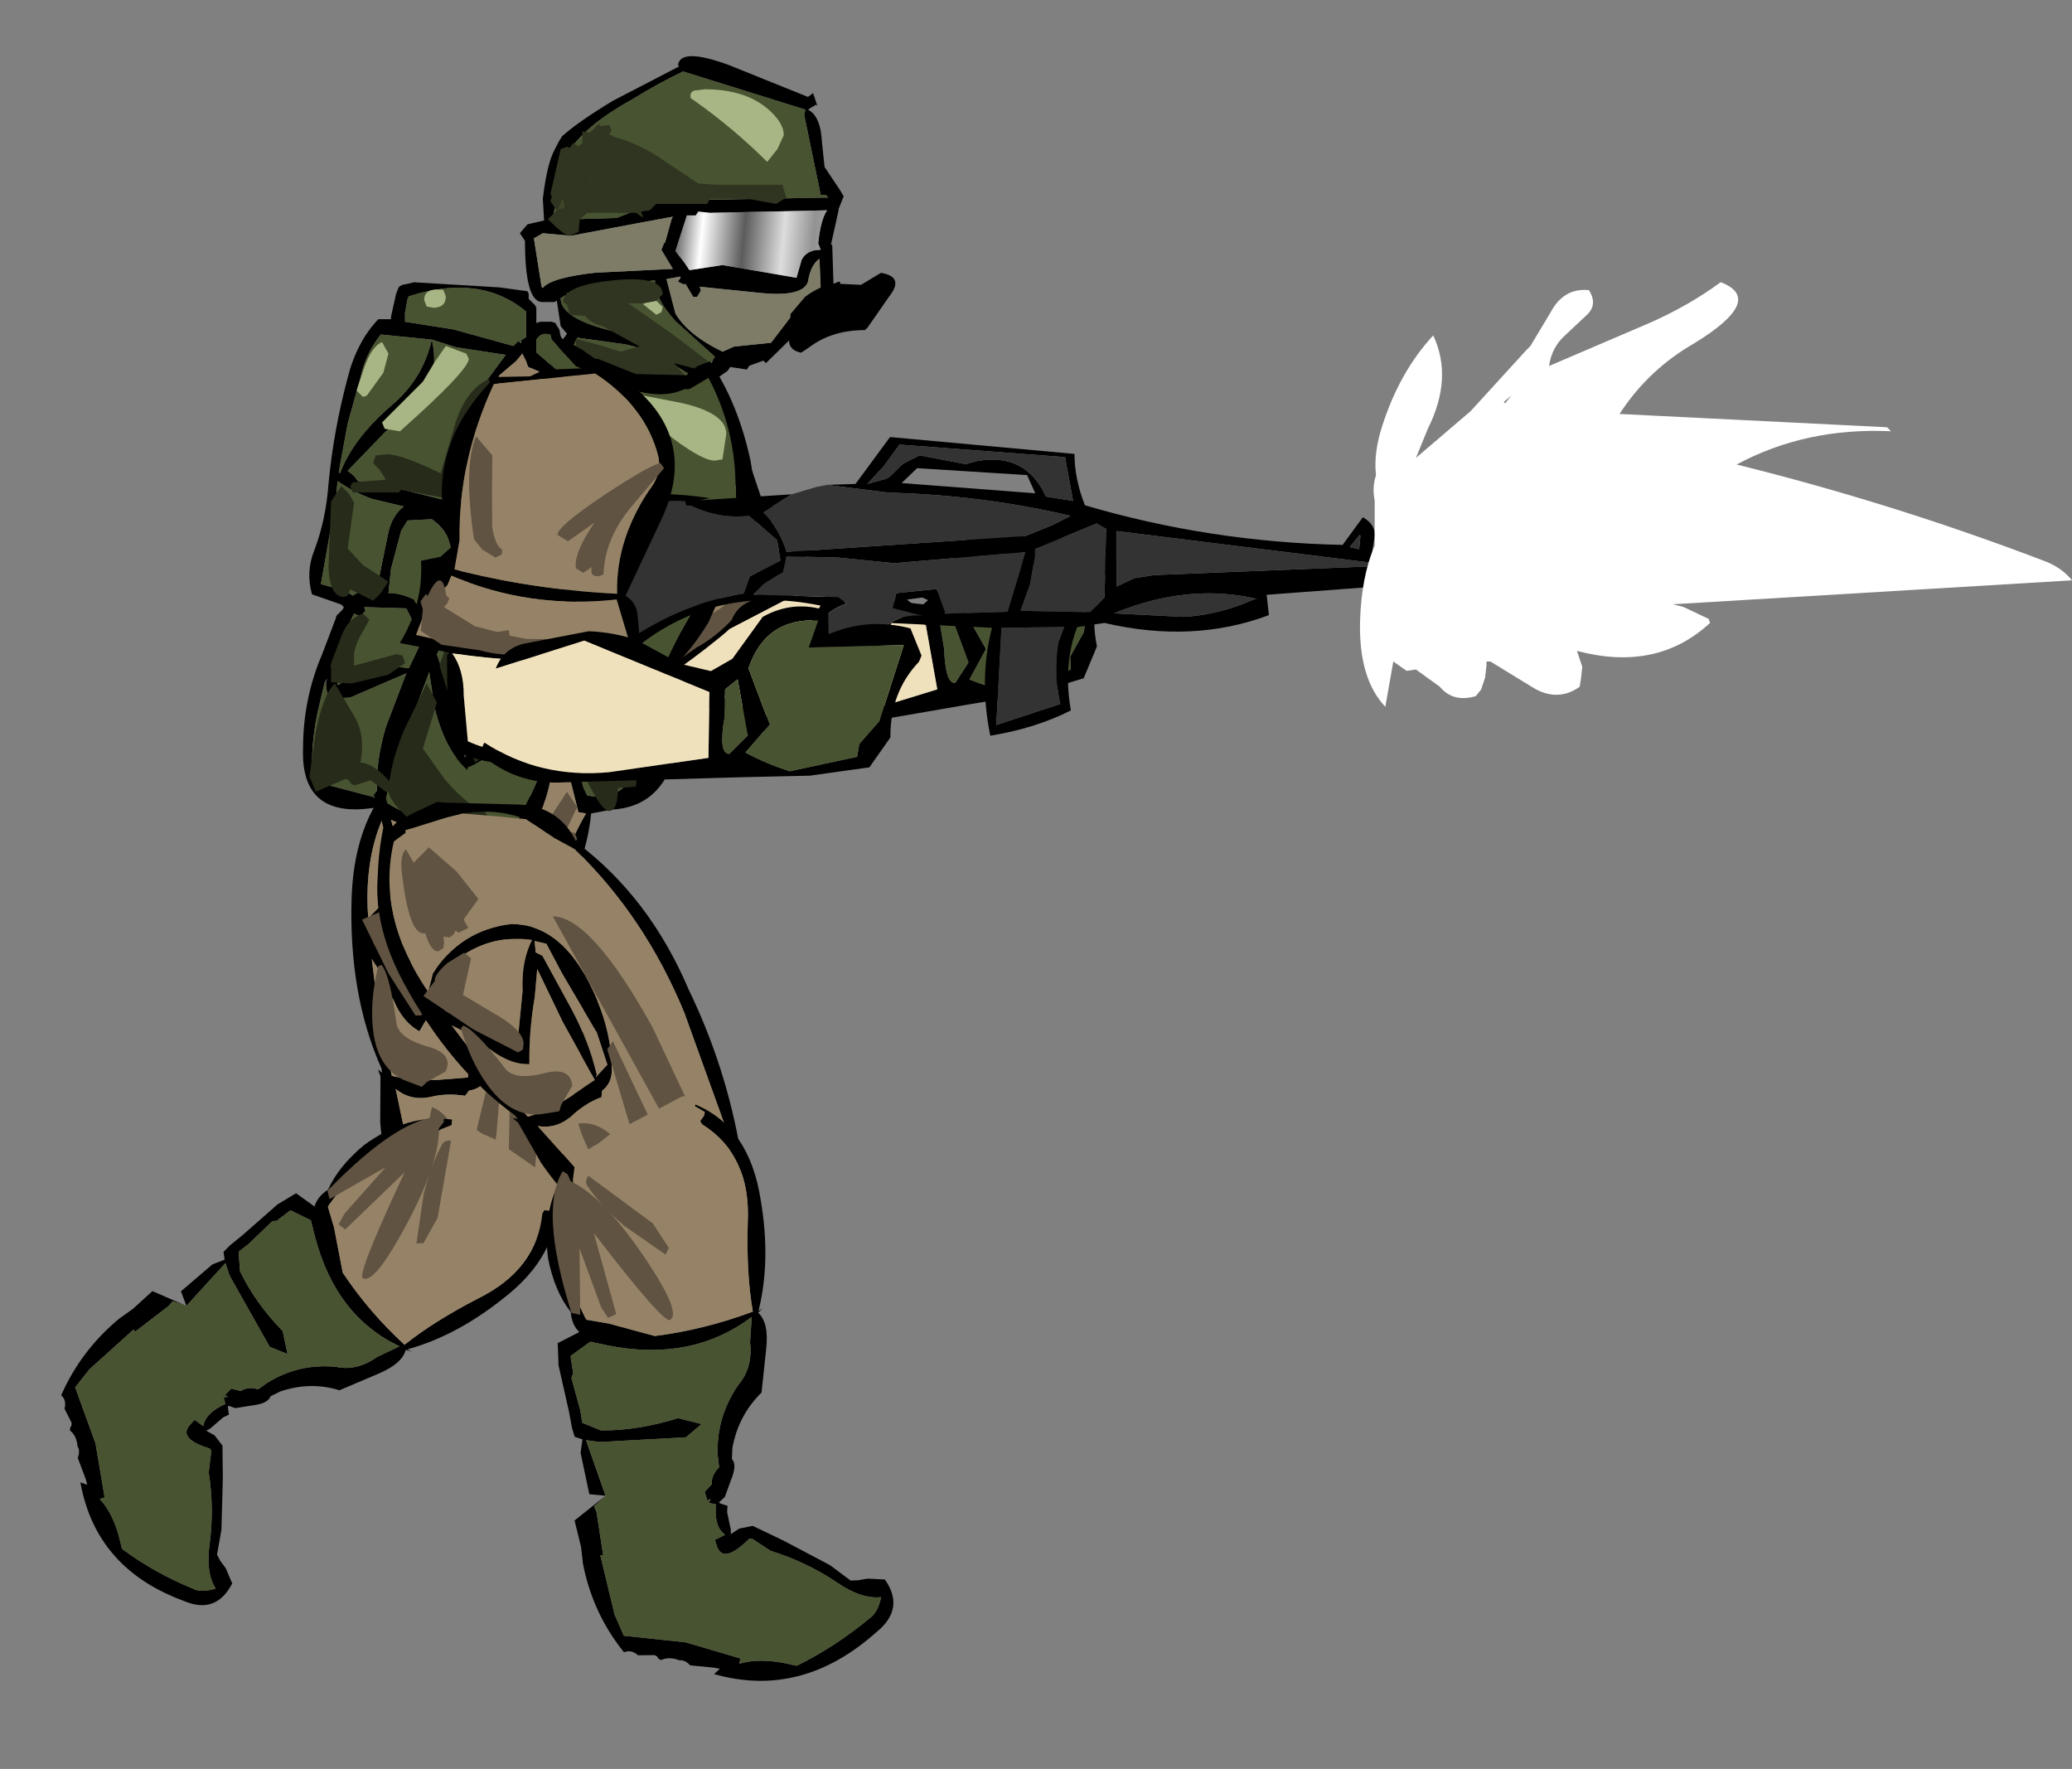 <?xml version="1.0" encoding="UTF-8" standalone="no"?>
<svg xmlns:xlink="http://www.w3.org/1999/xlink" height="398.7px" width="467.1px" xmlns="http://www.w3.org/2000/svg">
  <rect width="100%" height="100%" fill="#808080" stroke="none"/>
  <g transform="matrix(6.0, 0.0, 0.0, 6.0, 51.0, -3.3)">
    <use height="17.3" transform="matrix(0.611, -0.786, 0.664, 0.516, 7.9, 21.0)" width="11.3" xlink:href="#sprite0"/>
    <use height="7.8" transform="matrix(0.82, -0.362, 0.402, 0.91, 17.6, 24.0)" width="16.95" xlink:href="#sprite1"/>
    <use height="15.35" transform="matrix(0.958, 0.0, 0.0, 0.957, 11.033, 2.66)" width="12.7" xlink:href="#sprite2"/>
    <use height="17.8" transform="matrix(0.866, 0.4, -0.4, 0.865, 6.866, 27.983)" width="13.35" xlink:href="#sprite3"/>
    <use height="22.2" transform="matrix(0.779, 0.437, -0.462, 0.822, 1.774, 38.682)" width="14.85" xlink:href="#sprite4"/>
    <use height="26.95" transform="matrix(0.958, 0.0, 0.0, 0.957, 2.886, 11.154)" width="17.7" xlink:href="#sprite5"/>
    <use height="17.8" transform="matrix(0.952, -0.088, 0.088, 0.952, 5.365, 30.906)" width="13.35" xlink:href="#sprite3"/>
    <use height="22.2" transform="matrix(0.801, -0.522, 0.522, 0.801, 5.849, 48.748)" width="14.85" xlink:href="#sprite4"/>
    <use height="14.45" transform="matrix(0.889, 0.004, -0.004, 0.803, 12.717, 16.913)" width="35.4" xlink:href="#sprite6"/>
    <use height="17.3" transform="matrix(0.983, -0.146, 0.123, 0.83, 5.15, 15.45)" width="11.3" xlink:href="#sprite0"/>
    <use height="7.8" transform="matrix(0.964, -0.246, 0.246, 0.964, 8.75, 25.3)" width="16.95" xlink:href="#sprite1"/>
    <use height="16.3" transform="matrix(1.0, 0.0, 0.0, 1.0, 21.15, 10.8)" width="48.2" xlink:href="#shape7"/>
  </g>
  <defs>
    <g id="sprite0" transform="matrix(1.0, 0.0, 0.0, 1.0, 0.0, 0.0)">
      <use height="17.3" transform="matrix(1.0, 0.0, 0.0, 1.0, 0.0, 0.0)" width="11.3" xlink:href="#shape0"/>
    </g>
    <g id="shape0" transform="matrix(1.0, 0.0, 0.0, 1.0, 0.0, 0.0)">
      <path d="M4.95 0.3 Q3.2 3.45 2.8 7.0 L2.45 8.25 Q5.25 9.65 8.4 10.4 8.65 7.9 10.35 5.8 10.75 5.25 10.7 4.55 10.5 2.3 8.8 0.5 L4.95 0.3 M6.35 0.2 L6.9 0.0 9.25 0.3 Q12.55 3.5 10.55 7.25 L8.7 10.55 Q9.05 10.85 9.05 11.45 L8.95 13.4 7.65 13.3 7.2 14.4 Q6.85 14.95 6.85 15.65 L5.7 16.55 4.9 17.3 Q3.05 17.45 1.6 16.4 1.35 15.3 1.45 14.1 L1.7 12.0 1.8 11.9 0.0 11.15 Q1.1 9.6 1.25 7.65 L2.0 7.6 2.45 7.25 Q1.8 2.8 5.05 0.0 L6.35 0.2 M8.35 10.65 Q5.0 10.5 2.3 8.5 L2.1 8.9 1.75 9.2 1.5 9.1 0.65 10.9 Q4.45 12.7 8.6 12.7 L8.35 10.65 M2.0 15.95 Q4.25 17.65 5.95 15.5 L6.3 15.3 6.6 13.95 7.05 13.2 Q4.4 12.85 1.9 11.95 2.25 12.75 2.1 13.9 L2.0 15.95" fill="#000000" fill-rule="evenodd" stroke="none"/>
      <path d="M4.95 0.3 L8.8 0.5 Q10.5 2.3 10.7 4.55 10.75 5.25 10.35 5.8 8.65 7.9 8.4 10.4 5.25 9.65 2.45 8.25 L2.8 7.0 Q3.2 3.45 4.95 0.3 M8.35 10.65 L8.6 12.7 Q4.45 12.7 0.65 10.9 L1.5 9.1 1.75 9.2 2.1 8.9 2.3 8.5 Q5.0 10.5 8.35 10.65" fill="#968367" fill-rule="evenodd" stroke="none"/>
      <path d="M2.0 15.95 L2.1 13.9 Q2.25 12.75 1.9 11.95 4.4 12.85 7.05 13.2 L6.6 13.95 6.3 15.3 5.95 15.5 Q4.25 17.65 2.0 15.95" fill="#f0e1bd" fill-rule="evenodd" stroke="none"/>
      <path d="M10.85 5.15 L10.75 5.25 9.55 6.5 Q8.25 7.8 8.0 9.45 L7.85 9.5 Q7.45 9.5 7.6 9.05 L7.25 9.25 7.0 9.0 Q7.0 8.3 7.95 7.1 L6.85 7.75 6.5 7.4 Q6.5 7.05 8.45 5.95 10.35 4.9 10.75 4.9 L10.85 5.15 M4.3 4.95 L4.1 6.6 Q4.1 7.45 4.35 7.7 L4.3 7.9 4.05 8.0 3.6 7.55 3.35 7.05 Q3.35 3.75 4.0 2.5 L4.5 3.45 4.3 4.95 M1.3 9.25 L1.45 9.0 Q2.0 8.15 2.0 9.3 L2.0 9.35 2.1 9.5 2.0 9.7 1.85 9.85 2.9 10.9 3.1 11.0 3.7 11.3 4.15 11.3 4.15 11.55 4.75 11.8 5.55 11.95 5.7 12.0 5.75 12.0 5.95 12.0 6.4 11.95 6.45 12.05 7.5 12.05 7.6 12.25 8.0 12.3 8.1 12.5 7.85 12.75 7.35 12.75 7.25 12.75 6.0 12.7 5.85 12.75 5.4 12.65 4.7 12.5 Q3.7 12.4 2.95 12.0 L1.55 11.5 0.85 10.75 1.05 9.8 1.0 9.45 1.25 9.15 1.3 9.25" fill="#605342" fill-rule="evenodd" stroke="none"/>
    </g>
    <g id="sprite1" transform="matrix(1.0, 0.0, 0.0, 1.0, 0.0, 0.0)">
      <use height="7.8" transform="matrix(1.0, 0.0, 0.0, 1.0, 0.0, 0.0)" width="16.95" xlink:href="#shape1"/>
    </g>
    <g id="shape1" transform="matrix(1.0, 0.0, 0.0, 1.0, 0.0, 0.0)">
      <path d="M1.25 0.7 Q1.7 0.05 2.5 0.05 L5.0 0.2 Q5.85 0.45 6.65 0.95 L8.05 2.25 9.1 2.8 10.0 2.55 11.5 1.3 Q12.8 0.95 13.95 1.7 L13.75 2.55 Q15.35 2.3 16.8 3.1 L16.95 4.2 16.8 4.4 Q15.45 5.25 15.05 6.9 L14.0 7.8 11.75 7.55 9.15 6.95 2.7 5.5 Q1.1 5.2 0.1 3.95 -0.15 3.55 0.15 3.3 1.85 5.15 4.45 5.55 L8.2 5.95 8.85 3.55 4.75 0.5 1.25 0.7 M10.0 3.35 L9.45 3.6 9.15 4.65 Q8.6 5.9 9.0 6.0 L9.85 5.5 10.0 3.35 M12.9 2.85 L13.5 1.95 Q11.6 1.35 10.5 3.05 L10.75 5.3 9.6 6.1 Q10.25 6.7 11.05 7.2 L13.65 7.3 13.85 6.85 14.8 6.2 16.4 3.65 12.9 2.85" fill="#000000" fill-rule="evenodd" stroke="none"/>
      <path d="M1.25 0.7 L4.75 0.5 8.85 3.55 8.2 5.95 4.45 5.55 Q1.85 5.15 0.15 3.3 L0.3 1.05 1.25 0.7" fill="#f0e1bd" fill-rule="evenodd" stroke="none"/>
      <path d="M12.9 2.85 L16.4 3.65 14.8 6.2 13.85 6.85 13.65 7.3 11.05 7.2 Q10.25 6.7 9.6 6.1 L10.75 5.3 10.5 3.05 Q11.6 1.35 13.5 1.95 L12.9 2.85 M10.0 3.35 L9.85 5.5 9.0 6.0 Q8.6 5.9 9.15 4.65 L9.45 3.6 10.0 3.35" fill="#485331" fill-rule="evenodd" stroke="none"/>
    </g>
    <g id="sprite2" transform="matrix(1.0, 0.0, 0.0, 1.0, -0.4, 1.4)">
      <use height="15.35" transform="matrix(1.0, 0.0, 0.0, 1.0, 0.4, -1.4)" width="12.7" xlink:href="#shape2"/>
    </g>
    <g id="shape2" transform="matrix(1.0, 0.0, 0.0, 1.0, -0.4, 1.4)">
      <path d="M6.6 -1.05 Q6.7 -1.75 8.6 -1.05 L11.7 0.2 11.9 0.05 12.05 0.5 12.05 0.55 12.0 0.5 11.95 0.55 11.85 0.6 11.7 0.7 Q12.2 0.95 12.25 2.0 L12.35 2.95 12.95 3.85 13.1 4.1 12.9 4.6 12.9 4.65 12.6 6.0 12.65 6.0 12.7 7.55 Q12.85 7.45 12.95 7.45 L13.0 7.75 10.05 10.65 9.95 10.55 9.4 10.75 9.3 10.9 8.65 10.8 8.55 10.95 8.05 11.3 8.15 11.5 8.1 11.6 7.95 11.65 7.45 11.35 7.05 12.05 6.85 12.35 6.9 12.55 Q6.85 13.0 5.95 13.55 4.95 14.05 4.15 13.95 2.9 13.8 2.05 12.75 1.2 11.85 1.25 11.45 L1.25 11.4 1.35 11.3 Q1.75 10.1 2.25 9.5 L2.0 9.2 1.85 8.2 1.75 8.25 1.6 8.25 1.25 8.25 Q0.6 8.2 0.6 5.85 L0.4 5.55 0.7 5.2 1.35 5.05 1.3 4.2 Q1.45 2.95 1.7 2.4 L1.9 2.0 2.05 1.75 Q2.65 1.2 4.05 0.35 L6.65 -1.0 6.6 -1.05 M11.6 0.7 L6.8 -0.8 Q5.85 -0.35 4.8 0.3 2.9 1.35 2.25 2.45 L1.65 5.1 2.55 5.0 4.2 4.95 5.7 4.35 6.75 4.25 6.8 4.25 6.9 4.15 7.0 4.25 12.4 4.15 12.5 4.15 12.4 4.05 12.2 4.05 11.55 0.9 11.6 0.7 M12.45 4.65 L7.85 4.75 7.4 4.7 7.3 4.85 6.95 4.85 6.5 6.25 6.85 6.7 7.05 7.0 8.35 6.8 11.25 7.3 11.45 6.6 Q11.65 6.2 12.2 6.2 L12.1 5.95 Q12.2 5.0 12.45 4.65 M12.15 6.55 Q11.8 6.8 11.7 7.45 11.5 8.05 9.9 7.9 L7.45 7.65 7.5 7.8 7.35 8.05 7.2 8.05 6.9 7.55 6.8 7.55 6.6 7.45 6.7 7.3 6.7 7.25 6.15 7.35 6.5 8.7 Q7.0 9.55 8.35 10.2 L8.8 10.0 10.25 9.85 10.9 9.0 Q11.55 8.1 12.2 7.75 L12.15 6.55 M6.1 5.9 L6.35 5.0 6.4 4.9 5.05 5.15 2.4 5.65 1.3 5.55 0.95 5.75 1.25 7.65 1.3 7.7 Q1.6 7.3 3.35 7.1 L6.4 6.95 5.95 6.2 6.05 5.95 6.1 5.9 M2.25 7.95 L2.0 8.1 Q2.0 9.0 4.55 9.5 L6.65 10.4 7.6 10.95 7.95 10.6 7.95 10.55 8.05 10.4 6.5 9.0 Q5.65 8.05 5.7 7.4 L4.3 7.55 2.25 7.9 2.25 7.95 M1.75 11.35 L2.45 12.5 Q3.15 13.35 4.25 13.5 5.15 13.6 5.9 13.0 L6.1 12.8 6.1 12.7 7.0 11.05 Q5.45 10.05 4.45 9.9 L2.65 9.65 2.15 10.7 1.75 11.35" fill="#000000" fill-rule="evenodd" stroke="none"/>
      <path d="M11.6 0.7 L11.55 0.9 12.2 4.05 12.4 4.05 12.5 4.15 12.4 4.15 7.0 4.25 6.9 4.15 6.8 4.25 6.75 4.25 5.7 4.35 4.2 4.95 2.55 5.0 1.65 5.1 2.25 2.45 Q2.9 1.35 4.8 0.3 5.85 -0.35 6.8 -0.8 L11.6 0.7 M1.75 11.35 L2.15 10.7 2.65 9.65 4.45 9.9 Q5.45 10.05 7.0 11.05 L6.1 12.7 6.1 12.8 5.9 13.0 Q5.15 13.6 4.25 13.5 3.15 13.35 2.45 12.5 L1.75 11.35 M2.25 7.95 L2.25 7.9 4.3 7.55 5.7 7.4 Q5.65 8.05 6.5 9.0 L8.05 10.4 7.95 10.55 7.95 10.6 7.6 10.95 6.65 10.4 4.55 9.5 Q2.0 9.0 2.0 8.1 L2.25 7.95" fill="#485331" fill-rule="evenodd" stroke="none"/>
      <path d="M6.1 5.9 L6.05 5.95 5.95 6.2 6.4 6.95 3.35 7.1 Q1.6 7.3 1.3 7.7 L1.25 7.65 0.95 5.75 1.3 5.55 2.4 5.65 5.05 5.15 6.4 4.9 6.35 5.0 6.1 5.9 M12.15 6.55 L12.2 7.75 Q11.55 8.1 10.9 9.0 L10.25 9.85 8.8 10.0 8.35 10.2 Q7.0 9.55 6.5 8.7 L6.15 7.35 6.7 7.25 6.7 7.3 6.6 7.45 6.8 7.55 6.9 7.55 7.2 8.05 7.35 8.05 7.5 7.8 7.45 7.65 9.9 7.9 Q11.5 8.05 11.7 7.45 11.8 6.8 12.15 6.55" fill="#7e7b67" fill-rule="evenodd" stroke="none"/>
      <path d="M12.45 4.65 Q12.2 5.0 12.1 5.95 L12.2 6.2 Q11.65 6.2 11.45 6.6 L11.25 7.3 8.35 6.8 7.05 7.0 6.85 6.7 6.5 6.25 6.95 4.85 7.3 4.85 7.4 4.7 7.85 4.75 12.45 4.65" fill="url(#gradient0)" fill-rule="evenodd" stroke="none"/>
      <path d="M7.65 -0.1 Q9.2 -0.1 10.1 0.65 10.75 1.2 10.75 1.7 L10.5 2.25 10.1 2.75 Q8.8 1.45 7.25 0.35 L7.1 0.25 Q7.05 0.0 7.25 -0.05 L7.65 -0.1 M5.75 8.2 L6.0 8.45 5.95 8.65 5.75 8.75 5.25 8.35 5.25 8.3 5.75 8.2" fill="#a8b685" fill-rule="evenodd" stroke="none"/>
      <path d="M3.2 2.7 L3.25 2.75 3.25 2.8 3.2 2.7 M1.95 4.6 L1.9 4.6 2.05 4.25 2.1 4.2 2.15 4.55 1.95 4.6" fill="#3e4529" fill-rule="evenodd" stroke="none"/>
      <path d="M10.85 4.15 L10.45 4.4 9.35 4.2 7.85 4.2 7.75 4.4 5.75 4.4 5.5 4.65 5.15 4.7 5.25 4.95 4.95 4.75 3.8 4.75 3.05 4.75 2.75 5.0 2.7 5.5 2.35 5.65 Q2.15 5.65 1.5 5.0 L1.85 4.65 1.6 4.3 1.65 4.1 1.6 4.0 2.0 2.25 2.25 2.15 2.35 2.2 2.5 2.0 2.7 2.15 2.85 2.0 2.85 1.55 3.15 1.6 3.35 1.4 3.5 1.25 3.55 1.35 3.9 1.3 4.0 1.5 3.9 1.7 4.0 1.7 4.05 1.75 Q4.95 2.0 5.75 2.5 L7.4 3.6 8.15 3.65 10.7 3.65 10.85 4.15 M3.2 2.7 L3.25 2.8 3.25 2.75 3.2 2.7 M1.95 4.6 L2.15 4.55 2.1 4.2 2.05 4.25 1.9 4.6 1.85 4.65 1.95 4.6 M3.25 3.6 L3.1 3.4 3.3 3.7 3.25 3.6 M5.25 8.3 L4.65 8.3 6.3 9.45 7.75 10.55 7.7 10.85 7.4 10.9 6.45 10.65 7.35 11.7 6.85 11.9 7.0 12.1 Q7.0 12.55 4.6 13.25 3.3 13.25 3.25 12.15 L3.25 11.6 3.65 10.95 Q2.95 10.85 2.95 10.6 L3.1 10.3 2.6 10.0 2.6 9.7 3.55 9.95 4.35 10.2 5.05 10.0 5.1 10.0 3.65 9.2 Q3.25 9.1 3.0 8.85 L3.0 8.8 2.35 8.75 2.25 8.35 2.1 8.25 Q2.1 7.6 4.05 7.4 6.0 7.2 6.0 7.95 L5.75 8.2 5.25 8.3" fill="#2f3520" fill-rule="evenodd" stroke="none"/>
    </g>
    <linearGradient gradientTransform="matrix(0.004, 4.0E-4, -2.0E-4, 0.002, 9.45, 5.75)" gradientUnits="userSpaceOnUse" id="gradient0" spreadMethod="pad" x1="-819.2" x2="819.2">
      <stop offset="0.008" stop-color="#373737"/>
      <stop offset="0.208" stop-color="#ffffff"/>
      <stop offset="0.459" stop-color="#5c5c5c"/>
      <stop offset="0.694" stop-color="#dddddd"/>
      <stop offset="0.871" stop-color="#929292"/>
      <stop offset="1.0" stop-color="#aaaaaa"/>
    </linearGradient>
    <g id="sprite3" transform="matrix(1.0, 0.0, 0.0, 1.0, -0.55, 0.1)">
      <use height="17.8" transform="matrix(1.0, 0.0, 0.0, 1.0, 0.55, -0.1)" width="13.35" xlink:href="#shape3"/>
    </g>
    <g id="shape3" transform="matrix(1.0, 0.0, 0.0, 1.0, -0.55, 0.1)">
      <path d="M3.45 -0.05 L6.4 0.3 Q8.0 0.5 8.55 2.0 11.2 4.4 12.4 8.15 13.6 11.35 13.85 14.75 L13.85 15.0 13.9 15.7 13.75 15.35 13.75 15.4 13.45 16.25 13.2 16.45 12.35 17.05 12.15 17.3 Q8.45 18.8 6.0 14.4 L5.25 12.75 5.05 12.55 5.25 12.6 5.15 12.45 Q2.75 10.35 1.25 6.8 0.0 3.8 1.0 1.45 L1.0 1.35 1.0 1.2 1.05 1.0 1.65 0.5 Q1.7 0.35 1.85 0.35 L1.95 0.4 2.15 0.3 3.25 -0.1 3.45 -0.05 M6.55 5.7 L6.55 6.15 6.8 6.3 7.75 8.5 Q8.3 9.8 8.5 11.15 L8.45 11.25 8.95 10.8 8.65 9.5 7.5 7.05 7.0 5.85 6.55 5.7 M4.2 0.45 L3.55 0.55 1.9 0.9 1.9 1.0 1.4 1.3 Q0.45 4.15 2.2 7.3 L2.45 6.6 Q3.7 5.0 5.7 4.95 7.7 5.15 8.65 7.85 9.25 9.5 9.1 11.05 9.05 11.55 8.65 11.8 L8.6 12.05 Q7.9 12.25 7.4 12.65 6.75 13.15 6.0 12.95 L8.6 16.45 Q8.95 16.95 9.55 17.1 11.45 17.4 12.9 16.05 L13.2 15.15 13.5 14.45 13.55 14.45 12.15 9.05 Q10.95 5.15 8.45 2.25 L7.7 1.75 6.65 0.9 Q5.5 0.35 4.2 0.45 M3.0 8.7 L4.9 11.75 5.0 11.7 5.65 12.55 Q6.65 12.35 7.6 11.8 L8.4 11.35 7.35 8.95 6.55 6.8 6.35 7.9 Q6.0 9.2 5.9 10.5 5.15 10.45 4.45 9.8 L3.6 9.3 3.55 9.15 3.5 9.1 3.4 8.95 3.0 8.7 M2.55 7.45 L2.7 7.65 2.75 7.8 2.8 8.1 5.05 9.5 5.45 9.95 5.9 7.6 Q5.95 6.45 6.45 5.65 4.8 5.25 3.35 6.2 2.7 6.7 2.55 7.45" fill="#000000" fill-rule="evenodd" stroke="none"/>
      <path d="M6.55 5.7 L7.0 5.85 7.5 7.05 8.65 9.5 8.95 10.8 8.45 11.25 8.5 11.15 Q8.3 9.8 7.75 8.5 L6.8 6.3 6.55 6.15 6.55 5.7 M4.2 0.45 L5.6 0.7 6.65 0.9 7.7 1.75 8.45 2.25 Q10.95 5.15 12.15 9.05 L13.55 14.45 13.5 14.45 13.2 15.15 12.9 16.05 Q11.45 17.4 9.55 17.1 8.95 16.95 8.6 16.45 L6.0 12.95 Q6.75 13.15 7.4 12.65 7.9 12.25 8.6 12.05 L8.65 11.8 Q9.05 11.55 9.1 11.05 9.25 9.5 8.65 7.85 7.7 5.15 5.7 4.95 3.7 5.0 2.45 6.6 L2.2 7.3 Q0.45 4.15 1.4 1.3 L1.9 1.0 1.9 0.9 3.55 0.55 4.2 0.45 M2.55 7.45 Q2.7 6.7 3.35 6.2 4.8 5.25 6.45 5.65 5.95 6.45 5.9 7.6 L5.45 9.95 5.05 9.5 2.8 8.1 2.75 7.8 2.7 7.65 2.55 7.45 M3.0 8.7 L3.4 8.95 3.5 9.1 3.55 9.15 3.6 9.3 4.45 9.8 Q5.15 10.45 5.9 10.5 6.0 9.2 6.35 7.9 L6.55 6.8 7.35 8.95 8.4 11.35 7.6 11.8 Q6.65 12.35 5.65 12.55 L5.0 11.7 4.9 11.75 3.0 8.7" fill="#968367" fill-rule="evenodd" stroke="none"/>
      <path d="M3.75 2.7 L4.5 3.85 3.85 4.6 4.0 4.95 3.6 5.1 3.5 5.0 3.4 5.15 3.25 5.25 3.0 5.2 3.0 5.45 2.95 5.65 2.75 5.75 Q2.45 5.75 2.3 5.0 L2.25 5.0 Q1.65 5.0 1.6 2.5 1.6 1.8 1.85 1.65 L2.1 2.2 2.75 1.65 3.75 2.7 M4.0 6.15 L3.55 7.55 4.65 8.35 Q5.75 9.1 5.75 9.65 L5.7 9.9 5.5 10.0 3.85 8.95 2.0 7.45 2.5 6.9 Q2.5 6.65 3.05 6.25 L3.75 5.9 4.0 6.15 M3.35 8.85 L3.45 8.75 Q3.9 8.95 4.95 10.6 5.3 11.1 6.5 10.9 7.5 10.75 7.5 11.5 L7.25 11.85 7.0 12.2 6.9 12.45 6.15 12.5 Q4.95 12.5 4.15 11.1 3.6 10.15 3.35 8.85 M9.25 9.9 L10.35 12.9 11.0 15.25 10.9 15.6 10.6 15.6 Q10.45 15.6 10.45 15.8 L10.35 16.15 9.6 13.2 9.0 10.2 9.25 9.9 M9.65 16.6 L9.5 16.65 Q9.15 16.65 8.45 15.25 7.75 13.9 7.6 13.0 9.15 12.95 9.85 15.85 L9.65 16.6 M12.05 14.4 L12.35 15.45 12.25 15.6 12.1 15.65 7.35 4.8 Q8.85 4.95 10.85 9.5 L12.5 14.05 12.05 14.4" fill="#605342" fill-rule="evenodd" stroke="none"/>
    </g>
    <g id="sprite4" transform="matrix(1.0, 0.0, 0.0, 1.0, 3.1, -0.35)">
      <use height="22.2" transform="matrix(1.0, 0.0, 0.0, 1.0, -3.1, 0.35)" width="14.85" xlink:href="#shape4"/>
    </g>
    <g id="shape4" transform="matrix(1.0, 0.0, 0.0, 1.0, 3.1, -0.35)">
      <path d="M5.7 0.7 L5.4 1.05 5.35 1.15 4.8 1.35 Q4.1 2.25 3.55 3.35 3.0 4.5 2.85 5.85 L2.85 5.95 3.5 6.55 4.75 7.95 Q6.5 8.8 8.5 9.25 9.1 7.85 10.25 6.2 11.8 4.05 10.85 2.0 L10.85 1.85 11.1 1.75 11.2 1.65 11.0 1.25 11.05 1.2 Q12.35 3.1 11.15 5.75 10.2 7.95 8.7 9.35 L8.9 9.35 8.65 9.4 Q8.8 9.95 8.15 10.75 L7.05 12.1 Q5.8 12.35 4.9 13.3 L4.65 13.65 Q4.7 13.95 4.2 14.3 L3.6 14.75 3.3 14.8 3.3 14.85 3.5 15.1 3.35 15.3 3.1 15.95 3.0 16.1 3.4 16.1 3.9 16.3 4.6 17.45 5.6 19.25 5.95 20.2 6.2 20.35 6.55 20.5 7.1 20.9 Q7.15 22.3 5.7 22.45 1.8 23.05 -0.55 20.35 L-0.25 20.3 -0.4 20.15 -1.15 19.55 Q-1.2 19.25 -1.4 19.15 -1.65 18.8 -2.0 18.75 L-2.05 18.65 -2.05 18.55 -2.1 18.45 -2.65 18.1 Q-2.75 17.75 -3.05 17.7 -3.25 15.75 -2.5 13.9 L-2.2 13.3 -1.85 12.3 -0.3 12.15 -0.8 11.75 -0.2 10.2 0.15 9.8 -0.05 9.55 0.05 9.2 0.3 8.6 0.95 6.85 1.4 6.1 2.35 6.2 Q2.25 5.8 2.5 5.35 2.4 4.35 2.9 3.1 3.85 1.15 5.6 0.5 L5.7 0.7 M-0.3 12.15 L-0.9 12.25 -0.95 12.5 -1.65 14.05 -1.75 14.0 -2.55 16.25 -2.7 17.15 -0.8 18.7 0.65 20.4 0.5 20.55 Q1.35 20.8 2.2 21.7 L2.35 21.85 Q4.05 22.05 5.75 21.85 6.15 21.85 6.6 21.4 5.9 21.05 5.45 19.95 4.9 18.65 3.95 17.5 L3.6 16.7 3.5 16.65 Q2.05 16.95 2.3 16.15 L2.35 15.95 2.8 16.0 Q2.6 15.5 3.15 14.8 L2.95 14.6 3.1 14.5 2.95 14.5 3.05 14.15 3.45 14.05 Q3.6 13.75 4.05 13.65 L4.25 13.25 Q5.0 11.95 6.45 11.35 7.3 11.1 7.75 10.2 L8.35 9.4 Q5.4 9.6 3.0 7.25 L2.5 6.75 1.55 6.8 1.5 6.9 1.25 7.45 Q1.2 7.45 1.1 7.55 L0.7 8.8 0.5 9.25 0.95 9.9 Q2.15 10.7 3.75 11.15 L4.4 11.85 3.6 11.95 0.65 10.25 0.25 9.9 -0.3 12.15" fill="#000000" fill-rule="evenodd" stroke="none"/>
      <path d="M11.0 1.25 L11.2 1.65 11.1 1.75 10.85 1.85 10.85 2.0 Q11.8 4.05 10.25 6.2 9.1 7.85 8.5 9.25 6.5 8.8 4.75 7.95 L3.5 6.55 2.85 5.95 2.85 5.85 Q3.0 4.5 3.55 3.35 4.1 2.25 4.8 1.35 L5.35 1.15 5.4 1.05 5.7 0.7 Q6.2 0.3 7.0 0.4 L7.55 0.35 10.8 0.65 10.95 0.75 10.9 0.8 Q10.75 1.2 11.0 1.25" fill="#968367" fill-rule="evenodd" stroke="none"/>
      <path d="M-0.3 12.15 L0.25 9.9 0.65 10.25 3.6 11.95 4.4 11.85 3.75 11.15 Q2.15 10.7 0.95 9.9 L0.5 9.25 0.7 8.8 1.1 7.55 Q1.2 7.45 1.25 7.45 L1.5 6.9 1.55 6.8 2.5 6.75 3.0 7.25 Q5.4 9.6 8.35 9.4 L7.75 10.2 Q7.3 11.1 6.45 11.35 5.0 11.95 4.25 13.25 L4.05 13.65 Q3.6 13.75 3.45 14.05 L3.05 14.15 2.95 14.5 3.1 14.5 2.95 14.6 3.15 14.8 Q2.6 15.5 2.8 16.0 L2.35 15.95 2.3 16.15 Q2.05 16.95 3.5 16.65 L3.6 16.7 3.95 17.5 Q4.9 18.65 5.45 19.95 5.9 21.05 6.6 21.4 6.15 21.85 5.75 21.85 4.05 22.05 2.35 21.85 L2.2 21.7 Q1.35 20.8 0.5 20.55 L0.65 20.4 -0.8 18.7 -2.7 17.15 -2.55 16.25 -1.75 14.0 -1.65 14.05 -0.95 12.5 -0.9 12.25 -0.3 12.15" fill="#485331" fill-rule="evenodd" stroke="none"/>
      <path d="M5.3 1.05 Q6.1 2.35 6.1 5.55 6.1 7.75 5.6 7.75 5.3 7.75 4.95 3.25 L3.95 6.4 3.6 6.35 3.6 5.85 4.15 3.45 2.75 5.65 2.5 5.4 Q3.65 1.3 5.25 0.55 L5.35 0.75 5.3 1.05 M6.0 1.25 L7.1 4.2 7.1 5.35 6.85 5.5 6.1 3.65 Q5.75 2.4 5.75 1.55 5.75 1.35 6.0 1.25" fill="#605342" fill-rule="evenodd" stroke="none"/>
    </g>
    <g id="sprite5" transform="matrix(1.0, 0.0, 0.0, 1.0, -1.5, -3.4)">
      <use height="26.95" transform="matrix(1.0, 0.0, 0.0, 1.0, 1.5, 3.4)" width="17.7" xlink:href="#shape5"/>
    </g>
    <g id="shape5" transform="matrix(1.0, 0.0, 0.0, 1.0, -1.5, -3.4)">
      <path d="M10.25 4.55 Q8.45 3.05 5.65 3.95 L5.6 4.05 5.5 4.6 5.5 4.95 7.4 5.25 9.75 5.9 9.95 5.7 10.05 5.8 10.05 5.65 10.1 5.65 10.25 5.55 10.25 5.0 10.25 4.6 10.25 4.55 M10.65 4.4 L10.65 5.0 10.8 4.95 11.25 4.95 11.4 5.0 11.45 5.1 11.55 5.25 11.6 5.5 11.65 5.6 12.45 6.05 12.95 6.4 13.05 6.4 14.55 7.0 16.55 7.05 16.95 6.7 17.45 6.5 Q18.55 8.1 19.05 10.4 19.4 12.35 18.8 13.95 L18.9 14.15 18.7 14.25 18.5 14.6 18.55 14.3 18.5 14.3 17.4 16.75 Q16.55 18.15 15.55 18.9 16.65 19.85 16.1 21.9 15.55 24.0 13.6 24.1 L12.8 24.25 Q12.35 28.65 7.95 30.15 5.65 30.85 4.75 29.05 L4.45 27.85 Q4.35 26.25 4.65 24.8 L4.45 24.0 Q1.4 24.55 1.5 21.7 1.5 19.75 2.25 18.0 L2.8 16.55 2.8 16.5 3.05 16.25 3.1 16.15 3.0 16.05 2.0 15.7 1.85 15.65 Q1.6 14.75 1.95 13.9 2.4 12.7 2.5 11.3 2.7 9.2 3.25 7.15 3.6 5.75 4.45 4.85 L4.95 4.85 4.95 4.75 5.15 3.85 5.25 3.6 5.3 3.55 5.4 3.5 5.65 3.45 5.85 3.4 9.2 3.6 10.3 3.75 10.35 3.85 10.35 4.05 10.6 4.3 10.65 4.4 M10.65 5.65 L10.65 6.15 11.45 6.85 12.1 7.45 12.1 7.3 12.3 6.95 12.45 6.8 12.2 6.7 11.25 5.65 11.2 5.45 11.15 5.45 Q10.85 5.35 10.65 5.65 M13.1 7.05 L13.0 7.9 12.85 9.1 12.7 10.8 12.35 11.2 11.95 11.35 11.95 11.6 11.95 12.1 11.9 12.45 11.95 13.05 11.95 13.6 12.4 14.0 12.35 13.15 Q12.35 11.95 12.7 11.2 L13.1 13.05 15.15 13.45 18.5 13.85 18.55 13.75 18.45 10.95 Q18.35 8.95 17.4 7.15 L16.65 7.6 16.45 7.6 Q15.6 8.0 14.35 7.6 L13.35 6.95 13.3 7.0 13.1 7.05 M10.35 6.75 L10.3 6.65 10.25 6.5 10.1 6.2 9.85 6.5 9.2 7.05 8.7 8.15 Q8.5 8.55 8.6 9.05 9.2 9.6 10.05 10.0 L11.4 11.05 11.6 10.85 11.7 10.8 11.8 10.9 12.2 10.6 12.4 9.3 12.35 8.3 12.1 8.2 11.5 7.65 Q11.4 7.5 11.15 7.45 L10.75 6.9 10.4 6.75 10.35 6.75 M11.35 11.35 L11.4 11.2 Q10.4 10.95 9.5 10.05 L8.3 10.0 8.55 10.6 8.6 10.6 Q8.85 10.7 8.75 10.95 L9.65 11.7 11.3 12.9 11.25 12.25 11.35 11.5 11.35 11.35 M6.55 5.65 Q7.0 7.55 5.3 8.75 L4.7 9.3 3.25 10.8 3.5 11.0 3.65 11.2 5.05 11.45 7.05 11.95 7.65 12.15 8.0 10.9 8.1 10.85 7.75 10.4 8.05 9.6 8.3 9.15 Q7.95 8.6 8.45 7.6 L9.45 6.25 7.5 5.95 6.55 5.65 4.55 5.45 Q3.95 6.2 3.75 7.15 L3.25 8.95 2.9 10.85 2.95 10.9 Q3.45 9.55 4.95 8.25 6.2 7.2 6.55 5.65 M2.8 11.85 L2.2 15.25 2.95 15.45 3.05 15.45 3.45 15.7 3.7 15.55 4.4 15.55 4.4 15.4 4.85 13.2 Q5.0 12.55 5.45 12.2 L4.2 11.9 Q3.5 11.65 2.85 11.2 L2.8 11.85 M8.4 11.2 L8.2 12.35 8.15 12.35 7.75 14.1 Q7.55 15.25 7.7 16.35 L7.7 16.95 8.9 17.1 Q9.7 17.3 10.4 17.75 L10.9 17.9 11.05 18.0 11.1 18.15 11.15 18.25 11.2 18.35 11.3 18.4 11.55 18.6 11.7 18.7 11.65 20.05 11.6 20.45 11.75 20.35 12.1 20.35 12.45 19.55 12.6 19.35 Q12.1 18.95 12.2 17.9 L12.5 15.75 12.65 15.25 12.6 15.15 12.5 15.25 12.5 15.1 11.95 14.6 Q11.25 14.15 11.45 13.65 L11.4 13.3 9.4 12.15 8.45 11.2 8.4 11.2 M6.55 12.7 L5.6 12.75 5.35 13.15 4.95 14.65 4.85 15.6 5.0 15.6 Q5.45 15.65 5.85 15.85 L5.9 15.95 6.1 16.2 6.4 16.9 6.4 17.1 6.7 16.6 Q6.6 16.2 6.95 15.55 L7.2 15.05 7.25 14.3 7.3 13.85 Q7.2 13.15 6.55 12.7 M7.25 16.9 L7.3 16.95 7.45 16.95 7.25 16.1 7.05 16.8 7.25 16.9 M2.9 19.2 Q4.1 18.3 5.65 18.55 L6.15 17.5 5.95 17.25 5.75 16.6 5.55 16.2 3.9 16.15 3.95 16.3 3.75 16.5 3.6 16.45 3.5 16.4 2.8 17.9 2.6 18.45 2.6 18.5 2.65 18.45 2.85 18.75 2.85 19.15 2.85 19.2 2.9 19.2 M7.05 17.5 L7.0 17.5 6.75 18.0 7.4 19.95 7.85 22.05 7.95 21.9 9.75 20.65 10.9 19.1 10.9 19.05 11.1 18.9 11.05 18.85 10.85 18.75 10.8 18.7 10.8 18.6 10.8 18.5 10.75 18.4 9.5 18.05 7.4 17.2 7.3 17.4 7.05 17.5 M7.6 12.4 L7.05 12.35 7.45 13.05 7.6 12.4 M4.3 23.6 L4.25 23.55 4.4 23.35 Q4.35 22.2 4.75 20.85 L5.55 18.75 3.35 19.7 2.55 19.75 Q2.4 19.5 2.4 19.1 L2.45 18.95 2.35 19.1 2.1 20.15 Q1.85 21.25 1.85 22.4 L1.9 22.9 2.15 23.05 3.3 23.35 4.25 23.6 4.3 23.65 4.3 23.6 M4.95 22.75 L4.75 23.65 4.8 23.85 Q6.2 24.65 7.8 25.0 L9.9 25.4 Q9.7 24.9 10.1 24.15 10.85 22.85 11.2 21.35 L11.3 19.25 Q11.05 20.15 10.0 21.05 8.9 22.05 7.95 22.45 L7.95 22.55 Q7.05 21.75 6.65 20.05 L6.45 18.7 5.85 20.3 Q5.4 21.7 5.25 23.2 L5.2 23.25 5.0 23.05 5.0 22.75 4.95 22.7 4.95 22.75 M11.3 22.6 L11.25 22.65 Q11.05 24.05 10.3 25.1 L10.3 25.2 10.3 25.4 10.3 25.45 10.35 25.45 10.3 25.5 10.25 25.65 10.2 25.75 10.0 25.55 Q7.6 25.85 5.3 24.65 L4.95 24.5 Q5.25 25.45 5.05 26.65 L4.9 27.8 5.0 29.3 Q9.65 31.15 11.7 26.2 12.1 25.1 12.6 24.25 L12.3 24.2 11.95 22.8 Q11.45 23.0 11.35 22.6 11.3 22.35 11.5 22.35 L11.95 22.35 11.9 22.2 Q11.85 21.5 11.95 20.85 L11.55 20.6 11.3 22.6 M15.4 18.45 L15.35 18.75 15.5 18.85 Q16.05 17.5 16.85 16.2 L18.05 14.4 Q15.75 15.0 13.6 13.75 L13.15 13.55 13.1 13.55 12.85 14.75 Q13.1 15.3 12.95 16.05 L12.6 19.3 12.8 19.0 12.9 18.95 13.1 18.9 13.0 18.35 Q12.95 18.0 13.25 17.9 L13.85 17.95 14.05 18.05 14.1 18.15 14.25 18.6 14.3 18.7 Q14.25 18.5 14.35 18.3 L14.7 17.9 15.1 17.9 15.25 17.95 15.25 18.05 15.4 18.45 M13.55 18.45 L13.45 18.8 13.85 18.85 13.8 18.7 13.65 18.4 13.55 18.45 M14.35 18.95 L14.3 18.8 14.3 18.9 14.35 18.95 M15.05 18.65 Q14.85 18.3 14.8 18.6 L14.75 18.75 15.05 18.65 M13.05 19.4 L12.55 20.5 12.55 20.6 12.45 20.7 12.4 21.1 Q12.2 22.2 12.5 23.25 L12.65 23.55 Q14.55 23.85 14.65 21.55 14.75 20.4 14.15 19.35 L13.85 19.3 13.6 19.3 13.45 19.35 13.05 19.4 M14.9 22.9 L15.6 21.9 15.9 21.0 15.45 19.1 15.2 19.1 14.65 19.3 Q15.3 20.5 15.1 21.95 L14.9 22.9" fill="#000000" fill-rule="evenodd" stroke="none"/>
      <path d="M10.25 4.55 L10.25 4.6 10.25 5.0 10.25 5.55 10.1 5.65 10.05 5.65 10.05 5.8 9.95 5.7 9.75 5.9 7.4 5.25 5.5 4.95 5.5 4.6 5.6 4.05 5.65 3.95 Q8.45 3.05 10.25 4.55 M13.1 7.05 L13.3 7.0 13.35 6.95 14.35 7.6 Q15.6 8.0 16.45 7.6 L16.65 7.6 17.4 7.15 Q18.35 8.95 18.45 10.95 L18.55 13.75 18.5 13.85 15.15 13.45 13.1 13.05 12.7 11.2 Q12.35 11.95 12.35 13.15 L12.4 14.0 11.95 13.6 11.95 13.05 11.9 12.45 11.95 12.1 11.95 11.6 11.95 11.35 12.35 11.2 12.7 10.8 12.85 9.1 13.0 7.9 13.1 7.05 M10.65 5.65 Q10.85 5.35 11.15 5.45 L11.2 5.45 11.25 5.65 12.2 6.7 12.45 6.8 12.3 6.95 12.1 7.3 12.1 7.45 11.45 6.85 10.65 6.15 10.65 5.65 M2.8 11.85 L2.85 11.2 Q3.5 11.65 4.2 11.9 L5.45 12.2 Q5.0 12.55 4.85 13.2 L4.4 15.4 4.4 15.55 3.7 15.55 3.45 15.7 3.05 15.45 2.95 15.45 2.2 15.25 2.8 11.85 M6.55 5.65 Q6.2 7.2 4.95 8.25 3.45 9.55 2.95 10.9 L2.9 10.85 3.25 8.95 3.75 7.15 Q3.95 6.2 4.55 5.45 L6.55 5.65 7.5 5.95 9.45 6.25 8.45 7.6 Q7.95 8.6 8.3 9.15 L8.05 9.6 7.75 10.4 8.1 10.85 8.0 10.9 7.65 12.15 7.05 11.95 5.05 11.45 3.65 11.2 3.5 11.0 3.25 10.8 4.7 9.3 5.3 8.75 Q7.0 7.55 6.55 5.65 M11.35 11.35 L11.35 11.5 11.25 12.25 11.3 12.9 9.65 11.7 8.75 10.95 Q8.85 10.7 8.6 10.6 L8.55 10.6 8.3 10.0 9.5 10.05 Q10.4 10.95 11.4 11.2 L11.35 11.35 M6.55 12.7 Q7.2 13.15 7.3 13.85 L7.25 14.3 7.2 15.05 6.95 15.55 Q6.6 16.2 6.7 16.6 L6.4 17.1 6.4 16.9 6.1 16.2 5.9 15.95 5.85 15.85 Q5.45 15.65 5.0 15.6 L4.85 15.6 4.95 14.65 5.35 13.15 5.6 12.75 6.55 12.7 M2.6 18.45 L2.8 17.9 3.5 16.4 3.6 16.45 3.75 16.5 3.95 16.3 3.9 16.15 5.55 16.2 5.75 16.6 5.95 17.25 6.15 17.5 5.65 18.55 Q4.1 18.3 2.9 19.2 L2.85 19.15 2.85 18.75 2.65 18.45 2.6 18.45 M7.6 12.4 L7.45 13.05 7.05 12.35 7.6 12.4 M7.05 17.5 L7.3 17.4 7.4 17.2 9.5 18.05 10.75 18.4 10.8 18.5 10.8 18.6 10.8 18.7 10.85 18.75 11.05 18.85 11.1 18.9 10.9 19.05 10.9 19.1 9.75 20.65 7.95 21.9 7.85 22.05 7.4 19.95 6.75 18.0 7.0 17.5 7.05 17.5 M2.4 19.1 Q2.4 19.5 2.55 19.75 L3.35 19.7 5.55 18.75 4.75 20.85 Q4.35 22.2 4.4 23.35 L4.25 23.55 4.3 23.6 4.25 23.6 3.3 23.35 2.15 23.05 1.9 22.9 1.85 22.4 Q1.85 21.25 2.1 20.15 L2.35 19.1 2.4 19.1 M5.0 22.75 L5.0 23.05 5.2 23.25 5.25 23.2 Q5.4 21.7 5.85 20.3 L6.45 18.7 6.65 20.05 Q7.05 21.75 7.95 22.55 L7.95 22.45 Q8.9 22.05 10.0 21.05 11.05 20.15 11.3 19.25 L11.2 21.35 Q10.85 22.85 10.1 24.15 9.7 24.9 9.9 25.4 L7.8 25.0 Q6.2 24.65 4.8 23.85 L4.75 23.65 4.95 22.75 5.0 22.75 M11.35 22.6 L11.3 22.6 11.55 20.6 11.95 20.85 Q11.85 21.5 11.9 22.2 L11.95 22.35 11.5 22.35 Q11.3 22.35 11.35 22.6 M13.55 18.45 L13.65 18.4 13.8 18.7 13.85 18.85 13.45 18.8 13.55 18.45 M15.4 18.45 L15.25 18.05 15.25 17.95 15.1 17.9 14.7 17.9 14.35 18.3 Q14.25 18.5 14.3 18.7 L14.25 18.6 14.1 18.15 14.05 18.05 13.85 17.95 13.25 17.9 Q12.95 18.0 13.0 18.35 L13.1 18.9 12.9 18.95 12.8 19.0 12.6 19.3 12.95 16.05 Q13.1 15.3 12.85 14.75 L13.1 13.55 13.15 13.55 13.6 13.75 Q15.75 15.0 18.05 14.4 L16.85 16.2 Q16.05 17.5 15.5 18.85 L15.35 18.75 15.4 18.45 M14.9 22.9 L15.1 21.95 Q15.3 20.5 14.65 19.3 L15.2 19.1 15.45 19.1 15.9 21.0 15.6 21.9 14.9 22.9 M13.05 19.4 L13.45 19.35 13.6 19.3 13.85 19.3 14.15 19.35 Q14.75 20.4 14.65 21.55 14.55 23.85 12.65 23.55 L12.5 23.25 Q12.2 22.2 12.4 21.1 L12.45 20.7 12.55 20.6 12.55 20.5 13.05 19.4 M15.05 18.65 L14.75 18.75 14.8 18.6 Q14.85 18.3 15.05 18.65" fill="#485331" fill-rule="evenodd" stroke="none"/>
      <path d="M10.35 6.75 L10.4 6.75 10.75 6.9 11.15 7.45 Q11.4 7.5 11.5 7.65 L12.1 8.2 12.35 8.3 12.4 9.3 12.2 10.6 11.8 10.9 11.7 10.8 11.6 10.85 11.4 11.05 10.05 10.0 Q9.2 9.6 8.6 9.05 8.5 8.55 8.7 8.15 L9.2 7.05 9.85 6.5 10.1 6.2 10.25 6.5 10.3 6.65 10.35 6.75 M8.4 11.2 L8.45 11.2 9.4 12.15 11.4 13.3 11.45 13.65 Q11.25 14.15 11.95 14.6 L12.5 15.1 12.5 15.25 12.6 15.15 12.65 15.25 12.5 15.75 12.2 17.9 Q12.1 18.95 12.6 19.35 L12.45 19.55 12.1 20.35 11.75 20.35 11.6 20.45 11.65 20.05 11.7 18.7 11.55 18.6 11.3 18.4 11.2 18.35 11.15 18.25 11.1 18.15 11.05 18.0 10.9 17.9 10.4 17.75 Q9.7 17.3 8.9 17.1 L7.7 16.95 7.7 16.35 Q7.55 15.25 7.75 14.1 L8.15 12.35 8.2 12.35 8.4 11.2 M7.25 16.9 L7.05 16.8 7.25 16.1 7.45 16.95 7.3 16.95 7.25 16.9 M11.35 22.6 Q11.45 23.0 11.95 22.8 L12.3 24.2 12.6 24.25 Q12.1 25.1 11.7 26.2 9.65 31.15 5.0 29.3 L4.9 27.8 5.05 26.65 Q5.25 25.45 4.95 24.5 L5.3 24.65 Q7.6 25.85 10.0 25.55 L10.2 25.75 10.25 25.65 10.3 25.5 10.35 25.45 10.3 25.45 10.3 25.4 10.3 25.2 10.3 25.1 Q11.05 24.05 11.25 22.65 L11.3 22.6 11.35 22.6" fill="#968367" fill-rule="evenodd" stroke="none"/>
      <path d="M8.0 16.2 L8.0 14.95 8.35 11.75 Q9.65 11.9 11.0 13.75 L10.05 13.85 8.35 16.25 8.0 16.2 M6.2 24.85 L6.25 25.2 6.05 26.45 Q7.25 27.9 7.25 28.1 L7.1 28.45 6.65 28.65 6.0 28.45 5.6 28.25 5.35 28.35 5.25 28.5 5.0 28.05 Q5.0 24.85 6.15 24.8 L6.2 24.85 M12.25 24.0 L11.8 24.95 12.15 25.0 12.25 25.25 Q10.75 27.9 9.25 28.75 L9.0 28.5 Q9.0 27.7 11.85 23.4 L12.25 24.0" fill="#605342" fill-rule="evenodd" stroke="none"/>
      <path d="M13.25 7.5 Q13.55 8.0 13.65 9.2 13.7 10.4 14.05 11.0 14.3 11.45 16.55 12.35 18.8 13.2 19.1 13.95 L19.05 14.05 18.85 14.15 17.85 13.9 16.4 13.65 Q13.9 13.65 13.1 12.1 12.75 11.4 12.75 9.85 L12.85 8.75 Q12.85 7.65 13.25 7.5 M11.85 12.25 L11.6 12.5 Q10.4 12.5 9.35 11.6 8.5 10.85 8.5 10.5 8.5 10.05 8.85 10.15 L9.95 11.1 Q10.95 11.85 11.75 12.05 L11.85 12.25 M4.8 10.15 Q5.35 10.15 6.9 10.9 L7.5 8.85 Q7.95 7.55 8.8 7.2 L8.85 7.55 7.25 11.9 5.35 11.55 5.25 11.65 3.45 11.65 3.35 11.4 3.45 11.25 4.75 11.15 4.5 10.75 4.4 10.65 4.25 10.5 4.35 10.2 4.8 10.15 M3.3 11.7 L3.5 12.05 3.25 13.85 3.85 14.5 4.85 15.15 4.55 15.6 4.25 15.9 3.35 15.45 3.25 15.7 3.1 15.75 Q2.55 15.75 2.5 14.6 L2.6 12.0 3.0 11.4 3.3 11.7 M7.65 18.35 L8.3 20.75 Q10.1 19.55 10.85 19.4 L11.1 19.8 9.85 21.15 8.25 22.25 7.5 20.5 6.85 18.45 7.05 17.85 Q7.3 17.5 7.65 17.7 L7.7 17.8 7.5 18.15 7.6 18.35 7.65 18.35 M5.5 18.35 L4.85 18.8 3.4 19.15 2.6 19.1 2.6 18.35 3.0 17.3 Q3.25 16.6 3.85 16.4 L4.1 16.65 3.85 17.1 Q3.6 17.5 3.5 17.95 L3.5 18.45 5.15 18.0 5.4 18.05 5.5 18.35 M6.15 24.8 L5.7 24.5 Q4.95 23.85 4.85 23.4 L4.75 23.4 4.15 22.95 3.5 23.15 3.35 23.05 Q3.3 22.9 3.15 22.9 L2.0 23.4 1.75 22.8 2.0 21.05 Q2.3 19.55 2.75 19.15 L3.55 20.5 Q3.95 21.25 3.75 22.25 4.3 22.3 4.9 23.0 4.95 22.25 5.45 21.0 L6.35 19.15 6.75 19.9 6.2 21.7 7.05 22.9 Q8.0 24.0 8.65 24.2 L8.75 24.4 8.3 24.7 9.4 25.05 9.5 25.25 9.1 25.5 Q7.35 25.5 6.2 24.85 L6.15 24.8 M15.4 12.5 L15.45 12.55 16.2 12.85 16.4 12.85 Q15.9 12.5 15.4 12.5 M13.25 14.0 L13.85 14.85 13.5 16.35 13.5 17.1 14.05 17.1 14.85 16.75 15.1 17.0 14.5 17.75 13.45 17.85 13.3 18.15 13.1 18.4 Q12.75 17.95 12.75 17.0 L12.85 15.3 Q13.0 14.05 13.25 14.0 M13.5 20.15 L13.5 20.2 13.3 21.0 13.1 21.75 Q13.1 22.45 13.7 22.45 L13.95 22.35 14.15 22.25 Q14.6 22.25 14.6 22.8 L14.55 23.2 13.85 23.25 Q13.85 24.15 13.5 24.15 13.15 24.15 12.35 22.35 L13.25 19.75 13.4 19.9 13.5 20.15" fill="#262b1a" fill-rule="evenodd" stroke="none"/>
      <path d="M14.1 7.7 L16.4 8.15 Q18.1 8.55 18.1 9.35 L17.95 10.35 17.65 10.4 Q17.1 10.4 15.65 9.25 L14.1 8.0 14.1 7.7 M6.25 4.1 Q6.25 3.6 7.0 3.7 L7.1 3.95 Q7.1 4.4 6.6 4.4 L6.35 4.35 6.25 4.1 M3.6 7.65 L3.9 6.75 Q4.2 5.9 4.6 5.75 L4.85 6.2 4.65 6.95 4.0 7.85 3.85 7.9 3.6 7.65 M4.6 8.9 L6.2 7.3 6.65 6.55 7.1 5.9 7.9 6.2 8.0 6.4 Q8.0 6.85 5.3 9.25 L4.7 9.15 4.6 8.9 M7.7 17.8 L7.7 17.75 Q7.95 17.65 8.25 18.2 8.05 18.4 7.85 18.4 L7.65 18.35 7.6 18.35 7.5 18.15 7.7 17.8 M8.2 17.8 L8.1 17.7 Q8.4 17.55 9.7 18.1 10.9 18.7 11.1 18.95 L10.85 19.25 10.35 19.5 9.9 19.4 9.5 19.75 Q9.15 19.75 9.1 19.5 L9.1 19.25 9.15 18.95 9.0 18.8 8.3 18.05 8.2 17.8 M17.6 15.15 L17.55 15.55 17.1 15.65 16.4 15.4 16.35 15.15 16.6 14.85 17.55 14.8 17.6 15.15 M15.1 19.5 L15.75 20.7 15.65 20.95 15.5 21.0 Q15.25 21.0 15.1 20.45 L15.0 19.85 15.05 19.55 15.1 19.5 M13.4 19.9 L13.35 19.65 Q14.05 19.2 14.05 20.0 L14.25 20.4 14.0 20.65 13.55 20.2 13.5 20.15 13.4 19.9" fill="#a8b685" fill-rule="evenodd" stroke="none"/>
    </g>
    <g id="sprite6" transform="matrix(1.0, 0.0, 0.0, 1.0, -3.0, 0.0)">
      <use height="14.45" transform="matrix(1.0, 0.0, 0.0, 1.0, 3.0, 0.0)" width="35.4" xlink:href="#shape6"/>
    </g>
    <g id="shape6" transform="matrix(1.0, 0.0, 0.0, 1.0, -3.0, 0.0)">
      <path d="M14.1 2.25 L15.3 2.2 16.75 0.0 24.55 0.75 Q24.55 1.9 25.0 3.15 30.3 4.85 35.9 4.95 L36.75 3.65 Q37.3 4.0 37.25 4.55 L37.15 5.25 38.4 5.85 37.8 6.85 32.7 7.3 32.8 8.25 Q29.6 9.6 25.85 8.65 L24.7 8.85 Q24.1 10.6 24.45 12.75 22.95 13.6 21.05 13.95 20.55 11.3 21.1 8.9 L16.85 8.7 Q15.65 11.05 15.25 13.85 L12.75 14.45 Q12.2 10.9 13.85 7.9 9.15 6.85 5.7 10.25 L4.5 11.1 Q1.5 7.15 4.6 2.95 6.8 2.5 9.15 2.9 L8.7 3.0 12.6 2.7 11.4 3.55 Q12.1 4.3 12.4 5.4 L22.5 4.6 23.6 4.1 24.4 3.65 Q20.7 2.7 16.7 2.6 L14.1 2.25 M36.65 4.55 L36.65 4.5 36.6 4.5 36.2 5.05 36.6 5.15 36.65 4.55 M32.3 7.5 Q29.4 6.75 26.25 8.2 L29.2 8.35 Q30.7 8.25 32.2 7.5 L32.3 7.5 M25.5 4.0 L22.9 5.2 22.9 5.55 22.7 6.85 22.3 8.1 25.25 8.15 25.85 7.45 25.9 4.25 25.5 4.0 M24.15 0.9 L17.15 0.35 16.5 1.35 15.8 2.2 16.6 1.95 16.75 1.85 17.3 1.25 18.0 0.85 19.95 1.25 20.45 1.1 Q22.5 0.7 23.35 2.75 L24.5 2.95 24.15 0.9 M22.55 1.75 L17.9 1.45 17.25 2.15 22.9 2.6 22.55 1.75 M24.15 8.85 L21.5 8.9 21.3 13.45 24.0 12.45 Q23.7 11.0 23.9 9.6 L24.15 8.85 M27.1 6.55 L27.95 6.4 38.05 5.9 26.35 4.35 26.35 6.95 27.1 6.55 M19.1 8.25 L21.75 8.15 22.5 5.35 16.95 5.9 14.6 5.65 12.4 5.6 12.25 6.35 12.0 6.5 11.45 6.9 11.0 7.4 14.6 7.5 14.95 7.8 Q13.65 8.3 13.55 9.65 L13.0 13.85 Q14.25 13.95 14.85 12.9 L15.8 10.4 Q16.4 8.2 18.15 8.35 L16.9 8.0 17.05 7.3 18.75 7.1 19.1 8.15 19.05 8.25 19.1 8.25 M12.0 4.85 L10.8 3.7 Q9.6 3.9 8.35 3.25 L8.15 3.25 8.1 3.05 Q4.1 2.85 3.6 7.1 3.35 9.05 4.55 10.6 7.25 7.95 10.6 7.35 L10.85 6.55 12.15 5.8 12.0 4.85 M18.3 7.9 Q18.65 7.9 18.45 7.65 L18.15 7.5 17.5 7.6 17.9 7.95 18.3 7.9" fill="#000000" fill-rule="evenodd" stroke="none"/>
      <path d="M12.6 2.7 L13.65 2.35 14.1 2.25 16.7 2.6 Q20.7 2.7 24.4 3.65 L23.6 4.1 22.5 4.6 12.4 5.4 Q12.1 4.3 11.4 3.55 L12.6 2.7 M36.6 4.5 L36.65 4.55 36.6 5.15 36.2 5.05 36.6 4.5 M24.15 0.9 L24.5 2.95 23.35 2.75 Q22.5 0.7 20.45 1.1 L19.95 1.25 18.0 0.85 17.3 1.25 16.75 1.85 16.6 1.95 15.8 2.2 16.5 1.35 17.15 0.35 24.15 0.9 M25.5 4.0 L25.9 4.25 25.85 7.45 25.25 8.15 22.3 8.1 22.7 6.85 22.9 5.55 22.9 5.2 25.5 4.0 M32.3 7.5 L32.2 7.5 Q30.7 8.25 29.2 8.35 L26.25 8.2 Q29.4 6.75 32.3 7.5 M19.1 8.15 L18.75 7.1 17.05 7.3 16.9 8.0 18.15 8.35 Q16.4 8.2 15.8 10.4 L14.85 12.9 Q14.25 13.95 13.0 13.85 L13.55 9.65 Q13.65 8.3 14.95 7.8 L14.6 7.5 11.0 7.4 11.45 6.9 12.0 6.5 12.25 6.35 12.4 5.6 14.6 5.65 16.95 5.9 22.5 5.35 21.75 8.15 19.1 8.25 19.1 8.15 M27.1 6.55 L26.35 6.95 26.35 4.35 38.05 5.9 27.95 6.4 27.1 6.55 M24.15 8.85 L23.9 9.6 Q23.7 11.0 24.0 12.45 L21.3 13.45 21.5 8.9 24.15 8.85 M12.0 4.85 L12.15 5.8 10.85 6.55 10.6 7.35 Q7.25 7.95 4.55 10.6 3.35 9.05 3.6 7.1 4.1 2.85 8.1 3.05 L8.15 3.25 8.35 3.25 Q9.6 3.9 10.8 3.7 L12.0 4.85" fill="#333333" fill-rule="evenodd" stroke="none"/>
    </g>
    <g id="shape7" transform="matrix(1.0, 0.0, 0.0, 1.0, -21.15, -10.8)">
      <path d="M62.55 16.75 Q59.35 16.6 56.75 18.0 62.6 19.45 68.25 21.6 68.95 21.85 69.35 22.35 L54.35 23.25 54.75 23.35 55.7 23.8 55.75 23.95 Q53.75 25.8 50.75 25.0 L50.8 25.15 50.95 25.6 50.9 26.05 50.85 26.35 Q50.0 26.95 49.05 26.35 L47.5 25.4 47.35 25.4 47.35 25.55 47.3 26.0 47.15 26.45 46.95 26.7 Q46.1 26.95 45.6 26.35 L44.7 25.7 44.35 25.75 43.85 25.4 43.55 27.1 Q42.55 26.05 42.6 23.9 42.65 22.2 43.15 21.05 L43.15 20.55 43.15 20.4 43.15 19.5 43.15 19.35 Q43.05 18.85 43.2 18.4 43.1 17.55 43.45 16.5 44.1 14.5 45.35 13.15 46.1 14.75 45.15 16.65 L44.7 17.75 46.75 16.0 48.85 13.7 49.0 13.55 49.75 12.3 Q50.25 11.35 51.2 11.45 51.55 12.0 51.1 12.4 L50.3 13.15 Q49.8 13.6 49.7 14.3 L53.55 12.65 Q55.0 12.0 56.15 11.15 57.85 11.8 55.15 13.45 53.5 14.4 52.45 15.95 L52.35 16.1 62.4 16.6 62.55 16.75 M48.0 15.65 L48.05 15.7 48.3 15.4 48.0 15.65" fill="#ffffff" fill-rule="evenodd" stroke="none"/>
      <path d="M24.9 11.7 L24.1 12.85 24.0 12.95 Q22.75 12.95 21.9 13.6 L21.6 13.8 Q21.1 13.7 21.15 13.25 L21.2 12.5 21.2 12.35 21.75 11.7 Q22.15 11.4 22.6 11.25 L22.8 11.2 23.85 11.25 24.6 10.8 Q25.5 10.95 24.9 11.7" fill="#000000" fill-rule="evenodd" stroke="none"/>
    </g>
  </defs>
</svg>
